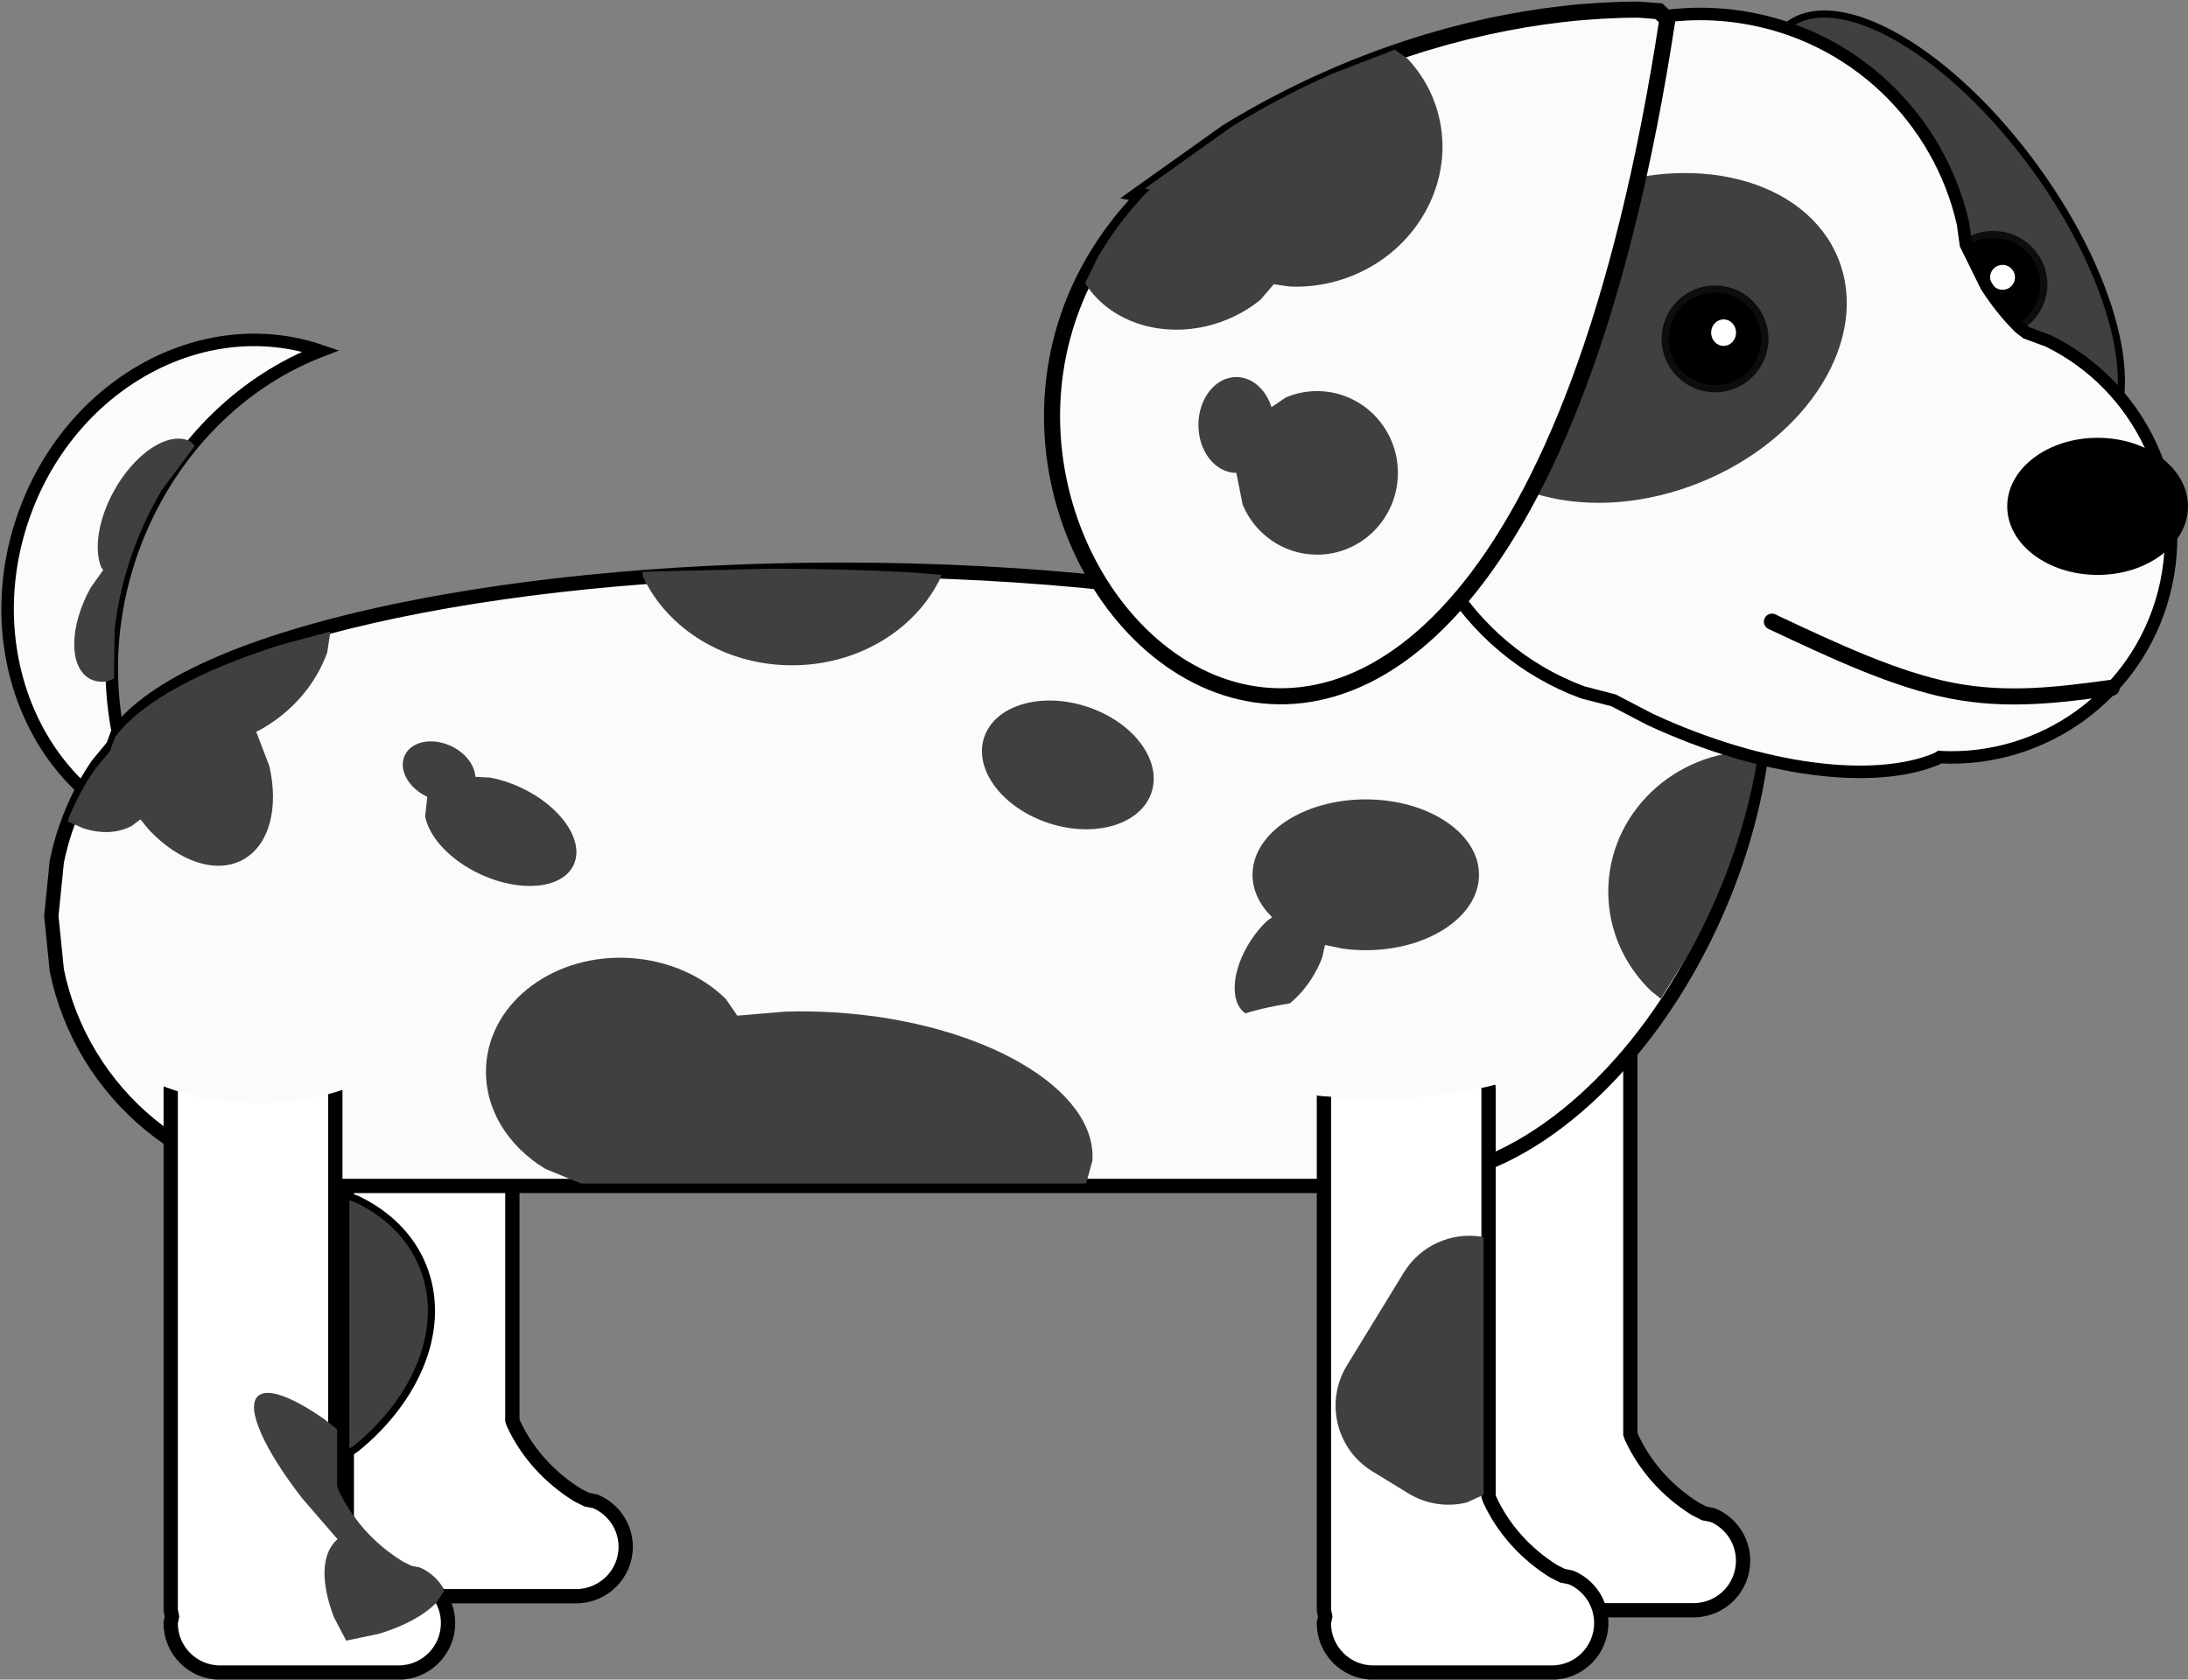<svg width="1404" height="1078" xmlns="http://www.w3.org/2000/svg" xmlns:xlink="http://www.w3.org/1999/xlink" overflow="hidden"><rect width="100%" height="100%" fill="#808080" stroke="none"/><defs><clipPath id="clip0"><rect x="1543" y="596" width="1404" height="1078"/></clipPath></defs><g clip-path="url(#clip0)" transform="translate(-1543 -596)"><path d="M1643.45 1130.72C1566.95 1104.69 1528.5 1014.3 1557.59 928.831 1586.67 843.364 1672.26 795.182 1748.76 821.213 1650.45 859.282 1593.69 975.255 1621.98 1080.25 1626.84 1098.26 1634.06 1115.25 1643.45 1130.72Z" stroke="#000000" stroke-width="8.021" stroke-miterlimit="8" fill="#FBFBFB" fill-rule="evenodd"/><path d="M1654.12 877.78C1658.3 877.131 1662.19 877.657 1665.55 879.526L1667.92 882.306 1647 910.26C1638.98 923.718 1632.27 938.171 1627.09 953.393 1621.91 968.615 1618.41 984.16 1616.56 999.718L1616.13 1031.62 1611.94 1033.32C1607.77 1033.97 1603.87 1033.45 1600.51 1031.58 1587.09 1024.1 1587.39 997.957 1601.19 973.187L1609.26 961.806 1608.09 960.434C1603.16 948.766 1605.91 929.416 1616.26 910.838 1626.61 892.26 1641.61 879.73 1654.12 877.78Z" fill="#404040" fill-rule="evenodd"/><path d="M1803.92 1209.5 1833.39 1209.5C1854.59 1209.5 1871.77 1226.58 1871.77 1247.66L1871.77 1507.58 1872.48 1509.68C1881.14 1528.44 1895.61 1544.41 1913.83 1555.68L1919.47 1558.49 1925.03 1559.61C1936.47 1564.42 1944.5 1575.68 1944.5 1588.81 1944.5 1606.31 1930.23 1620.5 1912.63 1620.5L1797.37 1620.5C1779.77 1620.5 1765.5 1606.31 1765.5 1588.81L1766.36 1584.55 1765.54 1580.51 1765.54 1247.66C1765.54 1226.58 1782.72 1209.5 1803.92 1209.5Z" stroke="#000000" stroke-width="9.167" stroke-miterlimit="8" fill="#FFFFFF" fill-rule="evenodd"/><path d="M1764.9 1363.08 1771.91 1365.6C1791.48 1374.91 1806.63 1389.55 1814.38 1408.76 1829.9 1447.18 1811.47 1492.97 1771.91 1525.33L1764.9 1530.22Z" stroke="#000000" stroke-width="4.583" stroke-miterlimit="8" fill="#404040" fill-rule="evenodd"/><path d="M2521.7 1217.5 2551.02 1217.5C2572.09 1217.5 2589.17 1234.62 2589.17 1255.75L2589.17 1516.31 2589.88 1518.41C2598.5 1537.22 2612.89 1553.22 2631 1564.53L2636.61 1567.34 2642.14 1568.46C2653.52 1573.28 2661.5 1584.57 2661.5 1597.73 2661.5 1615.28 2647.31 1629.5 2629.81 1629.5L2515.19 1629.5C2497.69 1629.5 2483.5 1615.28 2483.5 1597.73L2484.36 1593.47 2483.54 1589.41 2483.54 1255.75C2483.54 1234.62 2500.63 1217.5 2521.7 1217.5Z" stroke="#000000" stroke-width="9.167" stroke-miterlimit="8" fill="#FFFFFF" fill-rule="evenodd"/><path d="M2578.37 894.29C2588.45 895.24 2598.21 897.729 2607.5 901.863 2681.84 934.937 2698.04 1060.82 2643.67 1183.02 2602.89 1274.68 2534.01 1338.24 2470.75 1350.33L2466.22 1350.58 2456.31 1353.65C2445.03 1355.96 2433.35 1357.17 2421.39 1357.17L1749.21 1357.17C1665.48 1357.17 1595.61 1297.78 1579.46 1218.82L1575.94 1183.9 1579.46 1148.97C1584.07 1126.42 1593.07 1105.45 1605.53 1087.02L1615.57 1074.85 1618.89 1065.78C1663.08 1006.35 1854.15 961.645 2083.15 961.645 2205.83 961.645 2317.62 974.474 2401.78 995.525L2411.69 998.675 2423.35 981.829C2469.82 923.223 2528 889.536 2578.37 894.29Z" stroke="#000000" stroke-width="9.167" stroke-miterlimit="8" fill="#FBFBFB" fill-rule="evenodd"/><path d="M2668.9 1078 2671 1078.2 2670.28 1085.43C2665.31 1114.93 2656.14 1145.7 2642.55 1176.24 2637.46 1187.7 2631.93 1198.71 2626.02 1209.24L2608.71 1237 2602.5 1232.08C2585.51 1215.75 2575 1193.18 2575 1168.26 2575 1118.41 2617.04 1078 2668.9 1078Z" fill="#404040" fill-rule="evenodd"/><path d="M2419.38 1109.07C2459.51 1109.07 2492.05 1130.74 2492.05 1157.47 2492.05 1184.2 2459.51 1205.87 2419.38 1205.87 2414.37 1205.87 2409.47 1205.53 2404.74 1204.89L2393.23 1202.51 2391.46 1210.42C2389.73 1215.17 2387.3 1220.05 2384.18 1224.79 2371.71 1243.78 2352.98 1253.51 2342.35 1246.53 2331.72 1239.54 2333.21 1218.49 2345.69 1199.51 2348.81 1194.76 2352.31 1190.59 2355.99 1187.12L2359.33 1184.69 2359.13 1184.53C2351.3 1176.81 2346.72 1167.49 2346.72 1157.47 2346.72 1130.74 2379.25 1109.07 2419.38 1109.07Z" fill="#404040" fill-rule="evenodd"/><path d="M2174.48 1069.36C2181.24 1048.72 2210.77 1039.85 2240.44 1049.56 2270.12 1059.27 2288.7 1083.88 2281.94 1104.52 2275.19 1125.16 2245.66 1134.03 2215.98 1124.32 2186.31 1114.61 2167.73 1090 2174.48 1069.36Z" fill="#404040" fill-rule="evenodd"/><path d="M1755.02 1001.3 1752.95 1014.88C1745.65 1035.09 1730.38 1053.4 1708.87 1065L1707.4 1065.63 1715.79 1087.55C1722.01 1114.23 1715.99 1138.55 1698.72 1147.86 1681.45 1157.18 1657.82 1148.85 1638.95 1128.99L1633.08 1121.91 1627.76 1125.97C1618.48 1130.97 1607.51 1131.22 1596.31 1127.56L1586.46 1123.23 1587.57 1119.68C1591.95 1109.32 1597.31 1099.47 1603.54 1090.25L1613.58 1078.08 1616.9 1069.01C1633.48 1046.73 1670.7 1026.51 1722.83 1009.95Z" fill="#404040" fill-rule="evenodd"/><path d="M1948 1210.95C1972.28 1212.62 1993.69 1222.47 2008.67 1237.06L2016.12 1247.87 2046.6 1245.31C2057.67 1244.95 2069.1 1245.14 2080.76 1245.94 2174.05 1252.33 2247.11 1294.94 2243.95 1341.09L2239.93 1355.63 1915.85 1355.63 1892.93 1346.21C1868.45 1331.39 1853.12 1306.55 1854.97 1279.52 1857.8 1238.32 1899.45 1207.63 1948 1210.95Z" fill="#404040" fill-rule="evenodd"/><path d="M1832.34 1074.79C1841.47 1079.04 1847.39 1086.79 1848.01 1094.2L1847.95 1094.56 1857.79 1095.11C1864.06 1096.31 1870.6 1098.41 1877.08 1101.42 1903.02 1113.49 1918.26 1135.74 1911.1 1151.11 1903.95 1166.48 1877.13 1169.16 1851.19 1157.1 1831.73 1148.04 1818.3 1133.27 1815.82 1119.96L1817.17 1107.41 1817.17 1107.41C1805 1101.75 1798.53 1089.86 1802.72 1080.85 1806.91 1071.84 1820.17 1069.13 1832.34 1074.79Z" fill="#404040" fill-rule="evenodd"/><path d="M2037.21 961C2067.89 961 2097.9 961.804 2126.96 963.339L2147 964.942 2146.63 966.59C2130.91 999.74 2094.11 1023 2051.22 1023 2008.33 1023 1971.53 999.74 1955.81 966.59L1955 962.999Z" fill="#404040" fill-rule="evenodd"/><path d="M1690.7 1257.5 1720.02 1257.5C1741.09 1257.5 1758.17 1274.62 1758.17 1295.75L1758.17 1556.31 1758.88 1558.41C1767.5 1577.22 1781.89 1593.22 1800 1604.53L1805.61 1607.34 1811.14 1608.46C1822.52 1613.28 1830.5 1624.57 1830.5 1637.73 1830.5 1655.28 1816.31 1669.5 1798.81 1669.5L1684.19 1669.5C1666.69 1669.5 1652.5 1655.28 1652.5 1637.73L1653.36 1633.47 1652.54 1629.41 1652.54 1295.75C1652.54 1274.62 1669.63 1257.5 1690.7 1257.5Z" stroke="#000000" stroke-width="9.167" stroke-miterlimit="8" fill="#FFFFFF" fill-rule="evenodd"/><path d="M1717.6 1490.21C1725.67 1491.38 1737.36 1497.27 1750.96 1506.77L1759.33 1513.3 1759.33 1549.87 1760.04 1551.98C1768.66 1570.79 1783.07 1586.79 1801.2 1598.09L1806.81 1600.91 1812.35 1602.03C1818.04 1604.44 1822.89 1608.46 1826.31 1613.53L1828 1617.06 1822.99 1624.67C1814.88 1632.91 1802.49 1639.58 1786.29 1644.6L1765.16 1649 1757.24 1633.94C1749.02 1612.23 1748.92 1594.02 1758.89 1584.47L1759.69 1584.01 1736.95 1557.72C1712.67 1526.4 1700.44 1499.81 1708.44 1492.15 1710.45 1490.23 1713.57 1489.63 1717.6 1490.21Z" fill="#404040" fill-rule="evenodd"/><path d="M2430.7 1257.5 2460.02 1257.5C2481.09 1257.5 2498.17 1274.62 2498.17 1295.75L2498.17 1556.31 2498.88 1558.41C2507.5 1577.22 2521.89 1593.22 2540 1604.53L2545.61 1607.34 2551.14 1608.46C2562.52 1613.28 2570.5 1624.57 2570.5 1637.73 2570.5 1655.28 2556.31 1669.5 2538.81 1669.5L2424.19 1669.5C2406.69 1669.5 2392.5 1655.28 2392.5 1637.73L2393.36 1633.47 2392.54 1629.41 2392.54 1295.75C2392.54 1274.62 2409.63 1257.5 2430.7 1257.5Z" stroke="#000000" stroke-width="9.167" stroke-miterlimit="8" fill="#FFFFFF" fill-rule="evenodd"/><path d="M2493.32 1389.68 2494.97 1390.28 2494.97 1555.41 2484.07 1560.38C2471.77 1563.34 2458.34 1561.61 2446.7 1554.49L2423.64 1540.38C2400.36 1526.12 2393.04 1495.69 2407.29 1472.41L2443.79 1412.76C2454.48 1395.3 2474.27 1386.81 2493.32 1389.68Z" fill="#404040" fill-rule="evenodd"/><path d="M1596 1235.5C1596 1197.67 1646.37 1167 1708.5 1167 1770.63 1167 1821 1197.67 1821 1235.5 1821 1273.33 1770.63 1304 1708.5 1304 1646.37 1304 1596 1273.33 1596 1235.5Z" fill="#FBFBFB" fill-rule="evenodd"/><path d="M2312 1268.5C2312 1250.55 2362.59 1236 2425 1236 2487.41 1236 2538 1250.55 2538 1268.5 2538 1286.45 2487.41 1301 2425 1301 2362.59 1301 2312 1286.45 2312 1268.5Z" fill="#FBFBFB" fill-rule="evenodd"/><path d="M2729.35 790.683C2675.03 715.886 2657.75 635.809 2690.77 611.827 2723.79 587.845 2794.6 629.039 2848.92 703.836 2903.25 778.634 2920.52 858.71 2887.51 882.692 2854.49 906.675 2783.68 865.481 2729.35 790.683Z" stroke="#000000" stroke-width="4.583" stroke-miterlimit="8" fill="#404040" fill-rule="evenodd"/><path d="M2789.5 778.5C2789.5 760.827 2804.05 746.5 2822 746.5 2839.95 746.5 2854.5 760.827 2854.5 778.5 2854.5 796.173 2839.95 810.5 2822 810.5 2804.05 810.5 2789.5 796.173 2789.5 778.5Z" stroke="#0D0D0D" stroke-width="4.583" stroke-miterlimit="8" fill-rule="evenodd"/><path d="M2820 774C2820 769.582 2823.58 766 2828 766 2832.42 766 2836 769.582 2836 774 2836 778.418 2832.42 782 2828 782 2823.58 782 2820 778.418 2820 774Z" fill="#FFFFFF" fill-rule="evenodd"/><path d="M2625.52 605.155C2636.98 604.593 2648.67 605.171 2660.45 606.986 2732.62 618.101 2787.42 672.394 2802.63 739.534L2804.46 752.91 2817.52 779.457C2823.99 789.658 2831.27 798.664 2838.89 806.213L2843.3 809.611 2857.19 814.727C2916.06 843.48 2948.63 910.535 2931.62 976.447 2914.62 1042.36 2853.68 1085.29 2788.24 1081.97L2787.68 1081.89 2785.73 1083.07C2745.77 1099.77 2674.25 1091.32 2601.89 1057.77L2578.33 1045.48 2558.49 1040.35C2483.18 1012.46 2435.27 934.636 2447.98 852.164L2463.5 751.361C2476.21 668.888 2545.31 609.09 2625.52 605.155Z" stroke="#000000" stroke-width="8.021" stroke-miterlimit="8" fill="#FBFBFB" fill-rule="evenodd"/><path d="M2470.44 863.815C2449.75 812.586 2489.42 748.259 2559.04 720.137 2628.66 692.016 2701.88 710.748 2722.57 761.977 2743.26 813.206 2703.6 877.532 2633.97 905.654 2564.35 933.776 2491.14 915.044 2470.44 863.815Z" fill="#404040" fill-rule="evenodd"/><path d="M35.446 466.032 28.814 462.439 23.705 450.453C3.776 391.076-4.531 320.925 2.42 246.86 4.738 222.171 8.64 198.217 13.95 175.221L33.876 109.462 35.446 112.124C175.559-163.138 722.002 112.124 35.446 466.032Z" stroke="#000000" stroke-width="10.312" stroke-miterlimit="8" fill="#FBFBFB" fill-rule="evenodd" transform="matrix(0.319 0.948 0.948 -0.319 2159.85 723.407)"/><path d="M0 235.948 8.032 241.814C18.303 246.553 29.628 249.243 41.548 249.389 89.227 249.972 128.378 209.635 128.994 159.293 129.148 146.708 126.879 134.689 122.644 123.73L117.954 114.327 124.616 103.164C127.986 94.248 129.909 84.424 130.036 74.088 130.478 37.914 108.762 7.463 79.489 0.124L78.53 0 65.554 12.889C54.023 25.907 43.678 40.96 34.921 58.164L33.352 55.502 13.425 121.261C8.116 144.257 4.213 168.212 1.896 192.9Z" fill="#404040" fill-rule="evenodd" transform="matrix(0.319 0.948 0.948 -0.319 2214.32 703.108)"/><path d="M2336.32 838C2346.39 838 2355.04 845.745 2358.73 856.784L2358.83 857.394 2367.98 851.144C2374.18 848.488 2381 847.019 2388.16 847.019 2416.79 847.019 2440 870.52 2440 899.509 2440 928.499 2416.79 952 2388.16 952 2366.69 952 2348.26 938.781 2340.39 919.941L2336.32 899.51 2336.32 899.51C2322.89 899.51 2312 885.74 2312 868.755 2312 851.77 2322.89 838 2336.32 838Z" fill="#404040" fill-rule="evenodd"/><path d="M2831 921C2831 896.699 2856.97 877 2889 877 2921.03 877 2947 896.699 2947 921 2947 945.3 2921.03 965 2889 965 2856.97 965 2831 945.3 2831 921Z" fill-rule="evenodd"/><path d="M2611.5 813.5C2611.5 795.827 2625.83 781.5 2643.5 781.5 2661.17 781.5 2675.5 795.827 2675.5 813.5 2675.5 831.173 2661.17 845.5 2643.5 845.5 2625.83 845.5 2611.5 831.173 2611.5 813.5Z" stroke="#0D0D0D" stroke-width="4.583" stroke-miterlimit="8" fill-rule="evenodd"/><path d="M2641 809.5C2641 804.806 2644.58 801 2649 801 2653.42 801 2657 804.806 2657 809.5 2657 814.195 2653.42 818 2649 818 2644.58 818 2641 814.195 2641 809.5Z" fill="#FFFFFF" fill-rule="evenodd"/><path d="M2898 1037.45C2864.87 1041.91 2831.74 1046.37 2795.41 1039.3 2759.08 1032.22 2719.54 1013.61 2680 995" stroke="#000000" stroke-width="10.312" stroke-linecap="round" stroke-miterlimit="8" fill="none" fill-rule="evenodd"/></g></svg>
